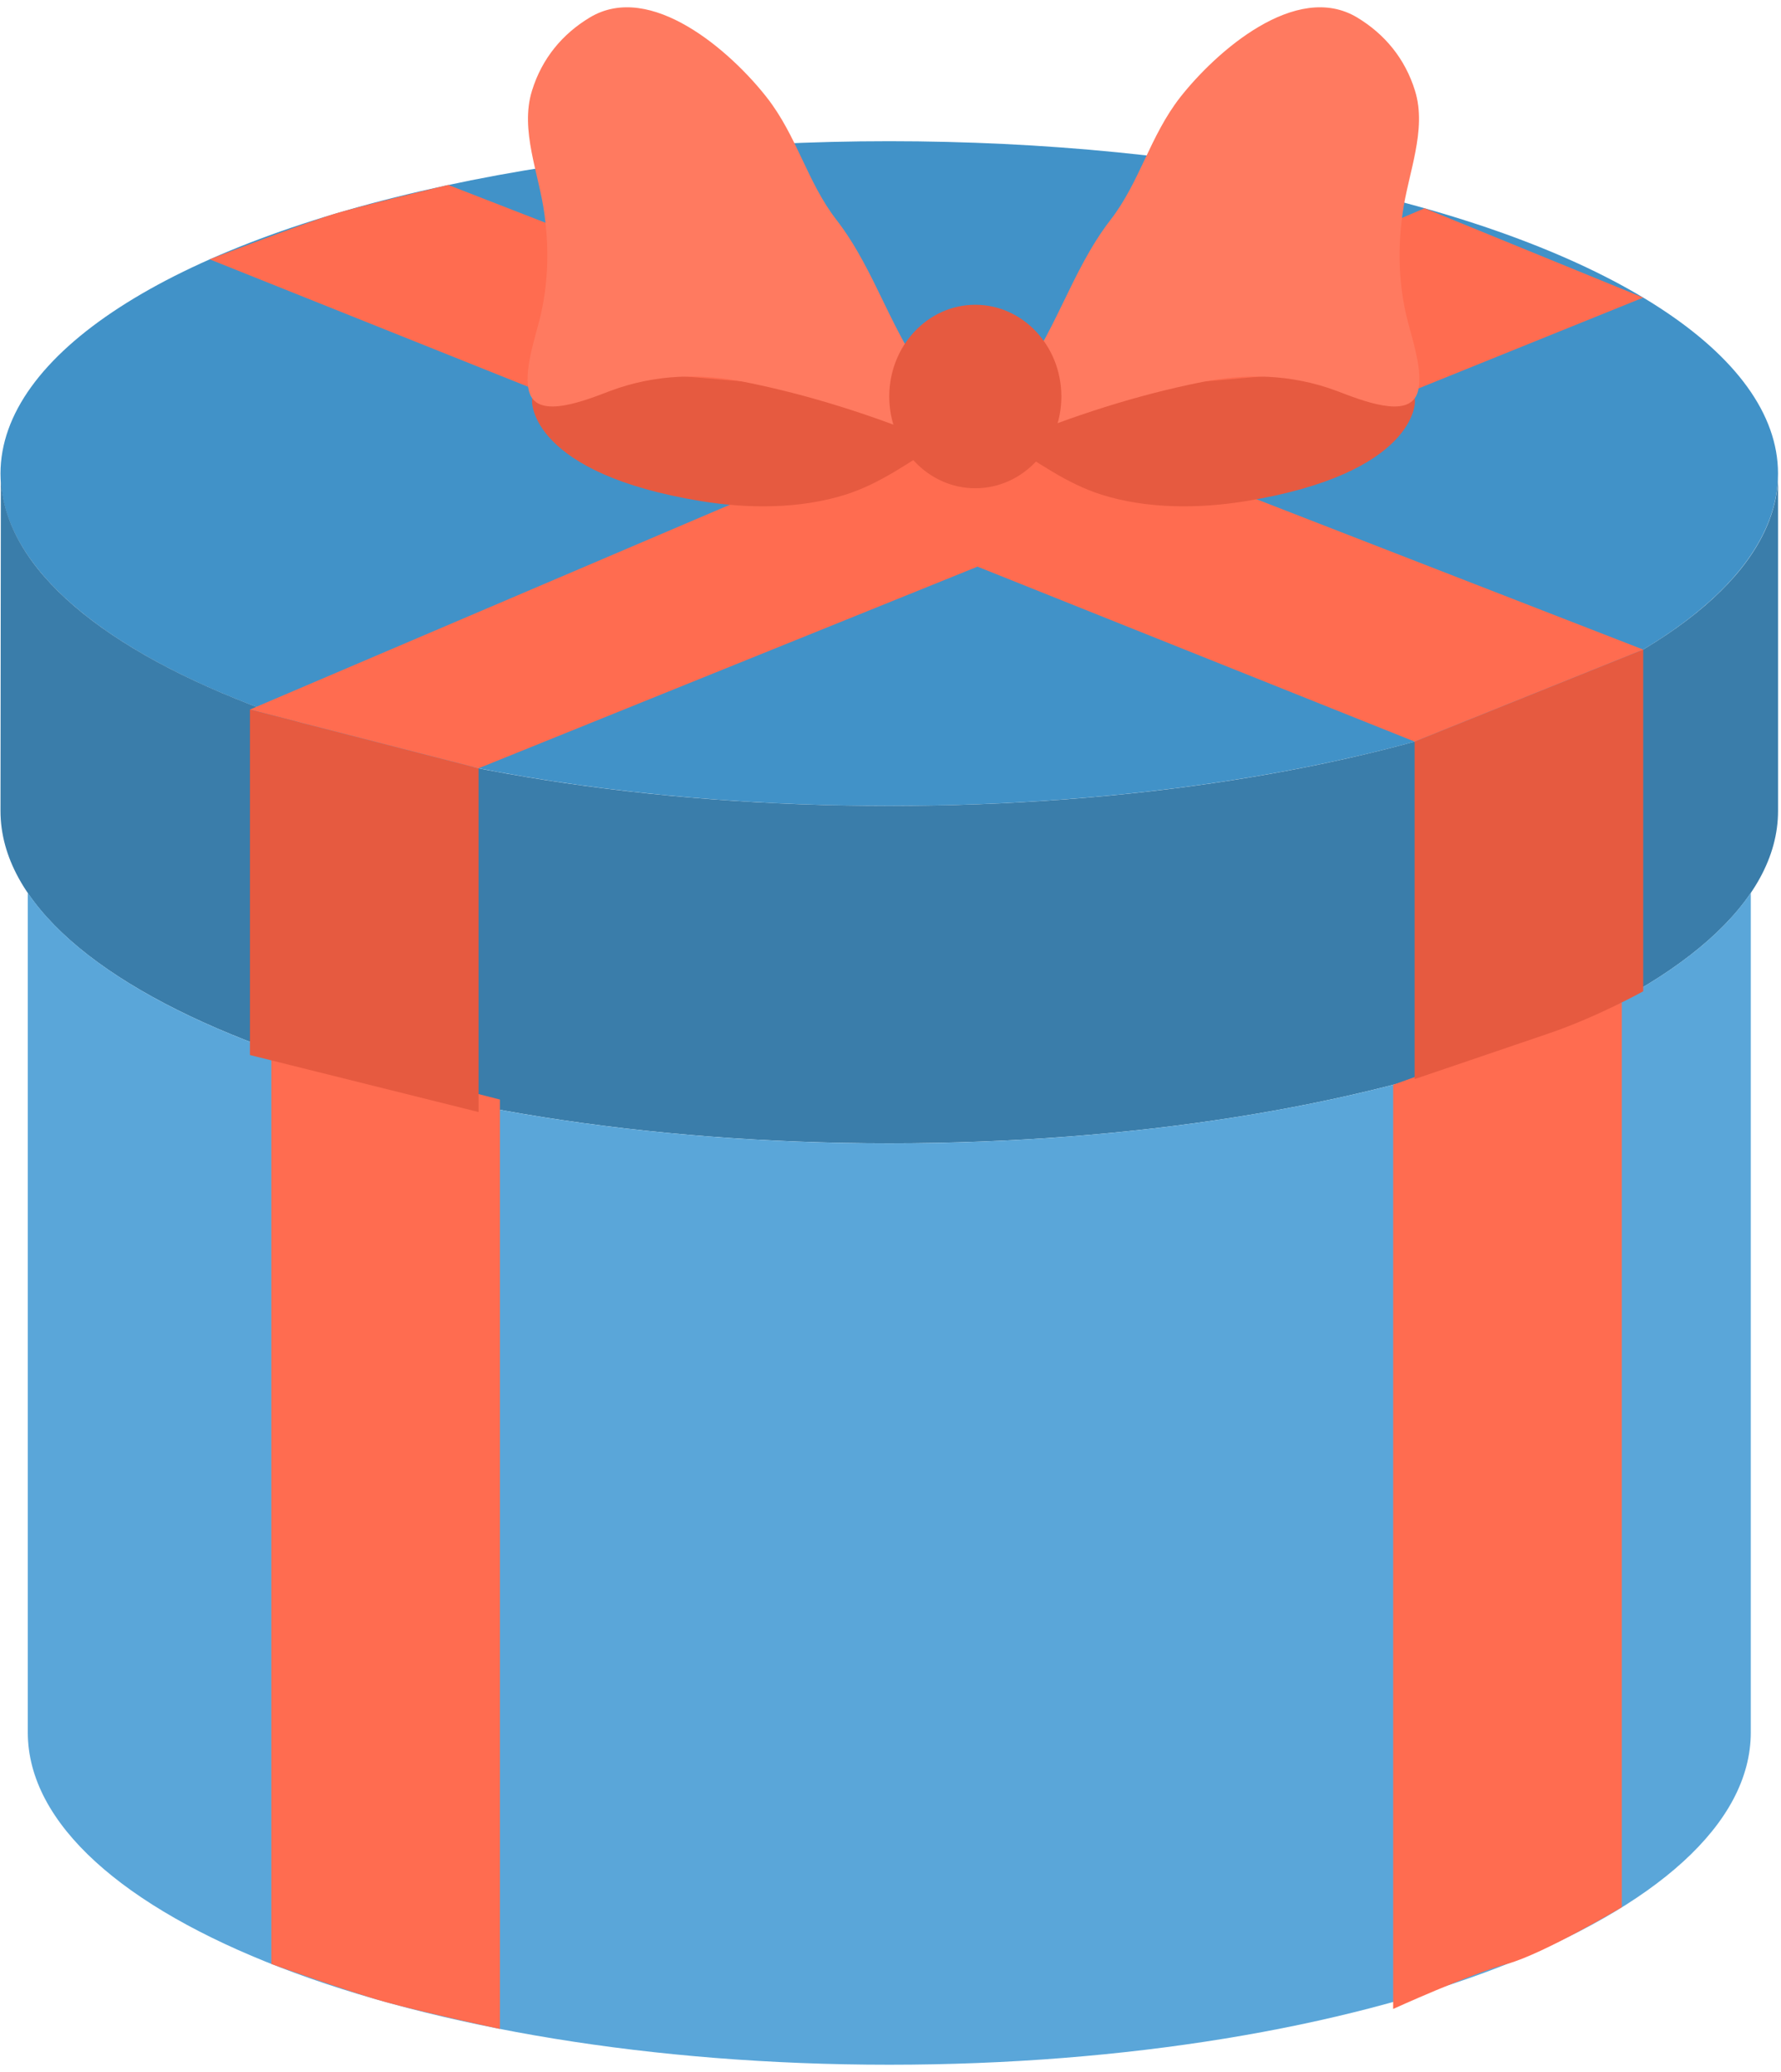 <svg width="86" height="100" xmlns="http://www.w3.org/2000/svg"><g fill="none" fill-rule="evenodd"><ellipse fill="#4192C8" cx="42.94" cy="22.855" rx="42.916" ry="16.04"/><path d="M.042 23.1L.024 39.14c0 8.859 19.214 16.04 42.916 16.04 23.703 0 42.917-7.181 42.917-16.04V23.1c-.373 8.745-19.434 15.795-42.917 15.795S.393 31.845.042 23.1z" fill="#3A7DAA"/><path d="M1.342 43.093V83.61c0 8.858 18.623 16.04 41.598 16.04 22.975 0 41.601-7.182 41.601-16.04V43.092c-4.71 6.948-21.55 12.09-41.6 12.09-20.055 0-36.892-5.14-41.599-12.09z" fill="#5AA6D9"/><path d="M13.102 50.233v44.554s3.768 1.355 5.52 1.837c1.855.512 5.517 1.299 5.517 1.299V53.068l-11.037-2.835z" fill="#FF6C50"/><path fill="#E65A40" d="M12.069 34.245v16.674l11.04 2.751V37.08z"/><path fill="#FF6C50" d="M12.069 34.245l56.72-24.194 10.557 4.313L23.108 37.08zm66.243 14.141V92.05s-3.77 2.244-5.52 2.728c-1.855.51-5.52 2.18-5.52 2.18V52.355l11.04-3.97z"/><path d="M79.346 31.351v16.492s-2.23 1.242-4.544 2.028c-1.63.559-6.494 2.209-6.494 2.209V35.791l11.038-4.44z" fill="#E65A40"/><path d="M79.346 31.351l-57.7-22.425s-4.29 1.02-5.593 1.426c-1.572.493-5.928 2.164-5.928 2.164l58.183 23.276 11.038-4.44z" fill="#FF6C50"/><path d="M48.585 21.371c1.534.929 2.9 1.963 4.602 2.502 2.193.692 4.702.686 6.978.312 8.143-1.33 8.244-4.741 8.143-4.964-.2-.435-2.632-.669-3.008-.79-2.402-.779-6.146.063-8.674.034-.91-.006-1.928-.116-2.81.1-1.004.244-2.124.496-3.067.881-.51.211-1.845.85-2.062 1.423" fill="#E65A40"/><path d="M48.904 18.716c2.053-2.497 2.774-5.591 4.72-8.105 1.416-1.827 1.902-4.044 3.364-5.915 1.72-2.192 5.594-5.628 8.547-3.851 1.31.789 2.306 1.963 2.792 3.534.59 1.901-.34 3.996-.604 5.945-.222 1.643-.191 3.229.169 4.84.22.991.908 2.835.54 3.833-.452 1.232-2.683.327-3.885-.13-2.232-.836-4.464-.836-6.479-.434-3.182.633-6.263 1.632-9.333 2.897-.447-.605-.655-1.46-.05-1.969" fill="#FF7A60"/><path d="M45.429 21.371c-1.533.929-2.898 1.963-4.603 2.502-2.194.692-4.698.686-6.978.312-8.141-1.33-8.24-4.741-8.141-4.964.2-.435 2.632-.669 3.006-.79 2.4-.779 6.15.063 8.674.034.91-.006 1.927-.116 2.812.1 1 .244 2.122.496 3.067.881.508.211 1.84.85 2.062 1.423" fill="#E65A40"/><path d="M45.111 18.716c-2.055-2.497-2.774-5.591-4.72-8.105-1.418-1.827-1.9-4.044-3.37-5.915-1.715-2.192-5.59-5.628-8.543-3.851-1.311.789-2.305 1.963-2.79 3.534-.592 1.901.339 3.996.6 5.945.223 1.643.191 3.229-.169 4.84-.22.991-.905 2.835-.538 3.833.452 1.232 2.686.327 3.886-.13 2.23-.836 4.458-.836 6.48-.434 3.178.633 6.263 1.632 9.334 2.897.444-.605.652-1.46.046-1.969" fill="#FF7A60"/><ellipse fill="#E65A40" cx="47.095" cy="19.137" rx="4.155" ry="4.428"/></g></svg>